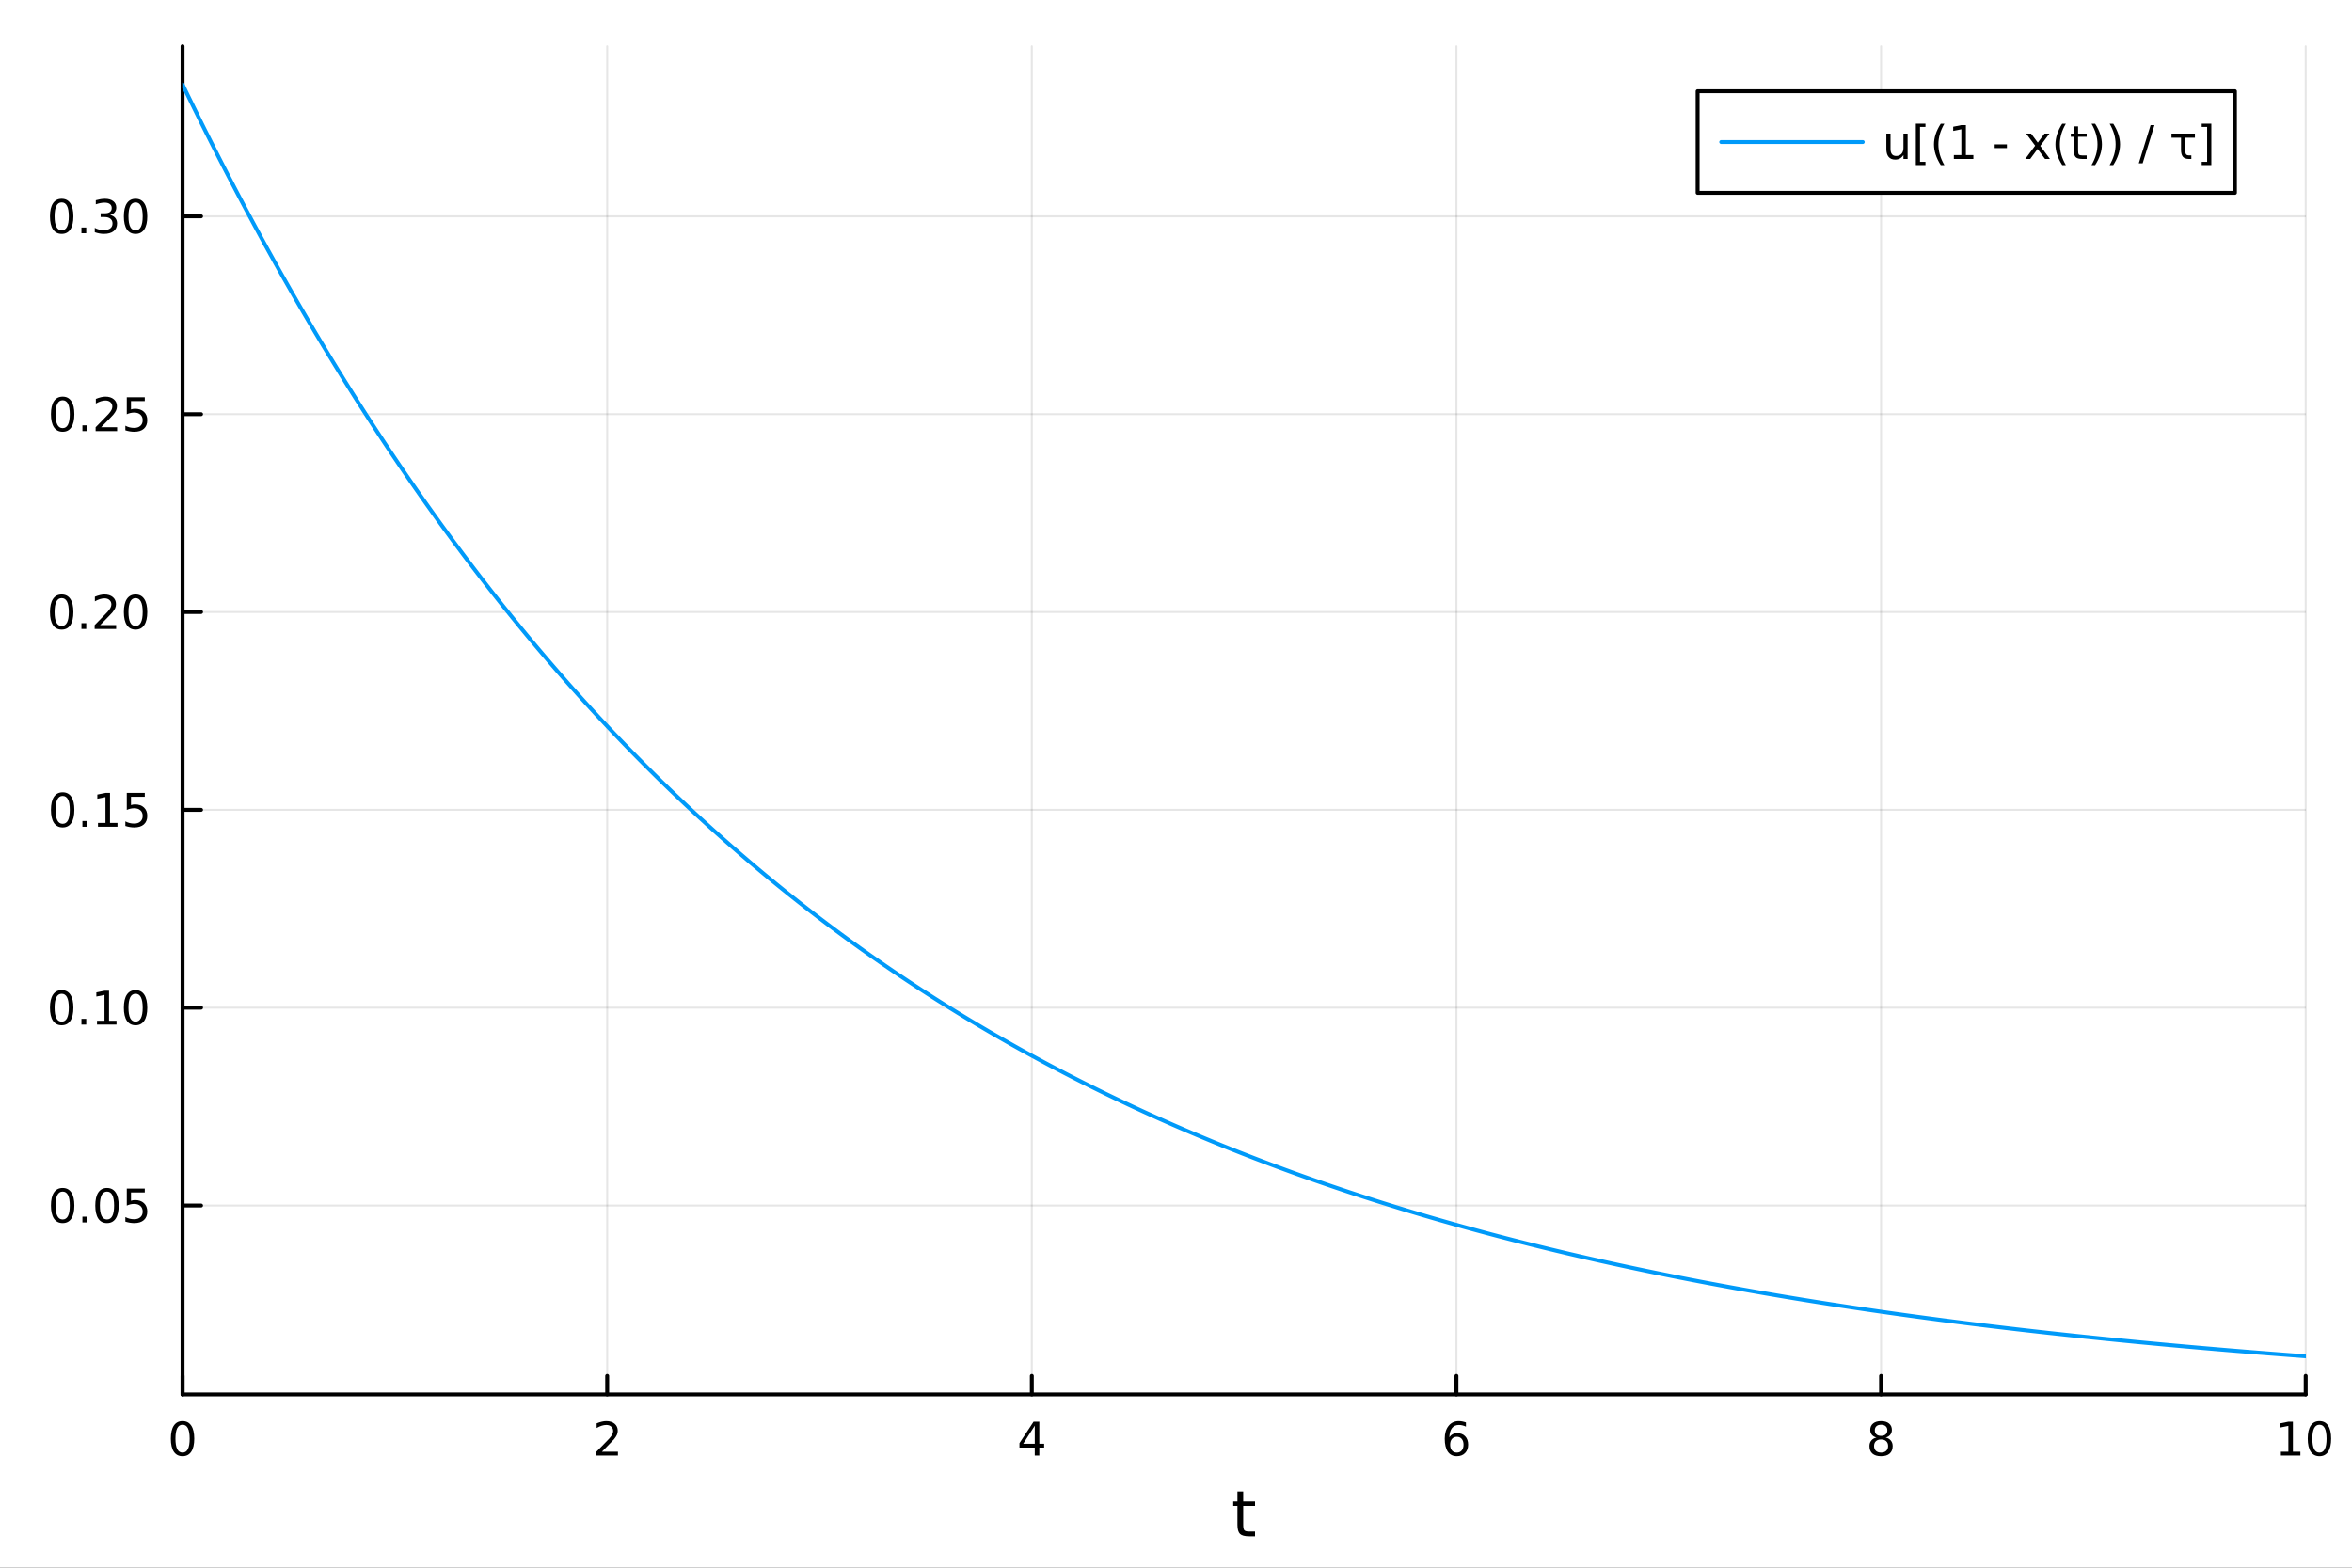 <?xml version="1.0" encoding="utf-8"?>
<svg xmlns="http://www.w3.org/2000/svg" xmlns:xlink="http://www.w3.org/1999/xlink" width="600" height="400" viewBox="0 0 2400 1600">
<rect x="0" y="0" width="2400" height="1600" fill="#333333" stroke="none"/>
<defs>
  <clipPath id="clip850">
    <rect x="0" y="0" width="2400" height="1600"/>
  </clipPath>
</defs>
<path clip-path="url(#clip850)" d="M0 1600 L2400 1600 L2400 0 L0 0  Z" fill="#ffffff" fill-rule="evenodd" fill-opacity="1"/>
<defs>
  <clipPath id="clip851">
    <rect x="480" y="0" width="1681" height="1600"/>
  </clipPath>
</defs>
<path clip-path="url(#clip850)" d="M186.274 1423.18 L2352.76 1423.18 L2352.76 47.244 L186.274 47.244  Z" fill="#ffffff" fill-rule="evenodd" fill-opacity="1"/>
<defs>
  <clipPath id="clip852">
    <rect x="186" y="47" width="2167" height="1377"/>
  </clipPath>
</defs>
<polyline clip-path="url(#clip852)" style="stroke:#000000; stroke-linecap:round; stroke-linejoin:round; stroke-width:2; stroke-opacity:0.1; fill:none" points="186.274,1423.18 186.274,47.244 "/>
<polyline clip-path="url(#clip852)" style="stroke:#000000; stroke-linecap:round; stroke-linejoin:round; stroke-width:2; stroke-opacity:0.1; fill:none" points="619.57,1423.18 619.57,47.244 "/>
<polyline clip-path="url(#clip852)" style="stroke:#000000; stroke-linecap:round; stroke-linejoin:round; stroke-width:2; stroke-opacity:0.1; fill:none" points="1052.87,1423.18 1052.87,47.244 "/>
<polyline clip-path="url(#clip852)" style="stroke:#000000; stroke-linecap:round; stroke-linejoin:round; stroke-width:2; stroke-opacity:0.1; fill:none" points="1486.16,1423.18 1486.16,47.244 "/>
<polyline clip-path="url(#clip852)" style="stroke:#000000; stroke-linecap:round; stroke-linejoin:round; stroke-width:2; stroke-opacity:0.1; fill:none" points="1919.46,1423.18 1919.46,47.244 "/>
<polyline clip-path="url(#clip852)" style="stroke:#000000; stroke-linecap:round; stroke-linejoin:round; stroke-width:2; stroke-opacity:0.1; fill:none" points="2352.76,1423.18 2352.76,47.244 "/>
<polyline clip-path="url(#clip852)" style="stroke:#000000; stroke-linecap:round; stroke-linejoin:round; stroke-width:2; stroke-opacity:0.1; fill:none" points="186.274,1230.35 2352.76,1230.35 "/>
<polyline clip-path="url(#clip852)" style="stroke:#000000; stroke-linecap:round; stroke-linejoin:round; stroke-width:2; stroke-opacity:0.1; fill:none" points="186.274,1028.44 2352.76,1028.44 "/>
<polyline clip-path="url(#clip852)" style="stroke:#000000; stroke-linecap:round; stroke-linejoin:round; stroke-width:2; stroke-opacity:0.1; fill:none" points="186.274,826.527 2352.76,826.527 "/>
<polyline clip-path="url(#clip852)" style="stroke:#000000; stroke-linecap:round; stroke-linejoin:round; stroke-width:2; stroke-opacity:0.1; fill:none" points="186.274,624.616 2352.76,624.616 "/>
<polyline clip-path="url(#clip852)" style="stroke:#000000; stroke-linecap:round; stroke-linejoin:round; stroke-width:2; stroke-opacity:0.1; fill:none" points="186.274,422.704 2352.76,422.704 "/>
<polyline clip-path="url(#clip852)" style="stroke:#000000; stroke-linecap:round; stroke-linejoin:round; stroke-width:2; stroke-opacity:0.1; fill:none" points="186.274,220.793 2352.76,220.793 "/>
<polyline clip-path="url(#clip850)" style="stroke:#000000; stroke-linecap:round; stroke-linejoin:round; stroke-width:4; stroke-opacity:1; fill:none" points="186.274,1423.18 2352.76,1423.18 "/>
<polyline clip-path="url(#clip850)" style="stroke:#000000; stroke-linecap:round; stroke-linejoin:round; stroke-width:4; stroke-opacity:1; fill:none" points="186.274,1423.18 186.274,1404.28 "/>
<polyline clip-path="url(#clip850)" style="stroke:#000000; stroke-linecap:round; stroke-linejoin:round; stroke-width:4; stroke-opacity:1; fill:none" points="619.57,1423.18 619.57,1404.28 "/>
<polyline clip-path="url(#clip850)" style="stroke:#000000; stroke-linecap:round; stroke-linejoin:round; stroke-width:4; stroke-opacity:1; fill:none" points="1052.87,1423.18 1052.87,1404.28 "/>
<polyline clip-path="url(#clip850)" style="stroke:#000000; stroke-linecap:round; stroke-linejoin:round; stroke-width:4; stroke-opacity:1; fill:none" points="1486.16,1423.18 1486.16,1404.28 "/>
<polyline clip-path="url(#clip850)" style="stroke:#000000; stroke-linecap:round; stroke-linejoin:round; stroke-width:4; stroke-opacity:1; fill:none" points="1919.46,1423.18 1919.46,1404.28 "/>
<polyline clip-path="url(#clip850)" style="stroke:#000000; stroke-linecap:round; stroke-linejoin:round; stroke-width:4; stroke-opacity:1; fill:none" points="2352.76,1423.18 2352.76,1404.28 "/>
<path clip-path="url(#clip850)" d="M186.274 1454.1 Q182.663 1454.1 180.834 1457.66 Q179.029 1461.2 179.029 1468.33 Q179.029 1475.44 180.834 1479.01 Q182.663 1482.55 186.274 1482.55 Q189.908 1482.55 191.714 1479.01 Q193.542 1475.44 193.542 1468.33 Q193.542 1461.2 191.714 1457.66 Q189.908 1454.1 186.274 1454.1 M186.274 1450.39 Q192.084 1450.39 195.14 1455 Q198.218 1459.58 198.218 1468.33 Q198.218 1477.06 195.14 1481.67 Q192.084 1486.25 186.274 1486.25 Q180.464 1486.25 177.385 1481.67 Q174.33 1477.06 174.33 1468.33 Q174.33 1459.58 177.385 1455 Q180.464 1450.39 186.274 1450.39 Z" fill="#000000" fill-rule="nonzero" fill-opacity="1" /><path clip-path="url(#clip850)" d="M614.223 1481.64 L630.543 1481.64 L630.543 1485.58 L608.598 1485.58 L608.598 1481.64 Q611.26 1478.89 615.844 1474.26 Q620.45 1469.61 621.631 1468.27 Q623.876 1465.74 624.756 1464.01 Q625.658 1462.25 625.658 1460.56 Q625.658 1457.8 623.714 1456.07 Q621.793 1454.33 618.691 1454.33 Q616.492 1454.33 614.038 1455.09 Q611.607 1455.86 608.83 1457.41 L608.83 1452.69 Q611.654 1451.55 614.107 1450.97 Q616.561 1450.39 618.598 1450.39 Q623.969 1450.39 627.163 1453.08 Q630.357 1455.77 630.357 1460.26 Q630.357 1462.39 629.547 1464.31 Q628.76 1466.2 626.654 1468.8 Q626.075 1469.47 622.973 1472.69 Q619.871 1475.88 614.223 1481.64 Z" fill="#000000" fill-rule="nonzero" fill-opacity="1" /><path clip-path="url(#clip850)" d="M1055.88 1455.09 L1044.07 1473.54 L1055.88 1473.54 L1055.88 1455.09 M1054.65 1451.02 L1060.53 1451.02 L1060.53 1473.54 L1065.46 1473.54 L1065.46 1477.43 L1060.53 1477.43 L1060.53 1485.58 L1055.88 1485.58 L1055.88 1477.43 L1040.27 1477.43 L1040.27 1472.92 L1054.65 1451.02 Z" fill="#000000" fill-rule="nonzero" fill-opacity="1" /><path clip-path="url(#clip850)" d="M1486.57 1466.44 Q1483.42 1466.44 1481.57 1468.59 Q1479.74 1470.74 1479.74 1474.49 Q1479.74 1478.22 1481.57 1480.39 Q1483.42 1482.55 1486.57 1482.55 Q1489.72 1482.55 1491.55 1480.39 Q1493.4 1478.22 1493.4 1474.49 Q1493.4 1470.74 1491.55 1468.59 Q1489.72 1466.44 1486.57 1466.44 M1495.85 1451.78 L1495.85 1456.04 Q1494.09 1455.21 1492.29 1454.77 Q1490.5 1454.33 1488.74 1454.33 Q1484.11 1454.33 1481.66 1457.45 Q1479.23 1460.58 1478.88 1466.9 Q1480.25 1464.89 1482.31 1463.82 Q1484.37 1462.73 1486.85 1462.73 Q1492.05 1462.73 1495.06 1465.9 Q1498.1 1469.05 1498.1 1474.49 Q1498.1 1479.82 1494.95 1483.03 Q1491.8 1486.25 1486.57 1486.25 Q1480.57 1486.25 1477.4 1481.67 Q1474.23 1477.06 1474.23 1468.33 Q1474.23 1460.14 1478.12 1455.28 Q1482.01 1450.39 1488.56 1450.39 Q1490.32 1450.39 1492.1 1450.74 Q1493.91 1451.09 1495.85 1451.78 Z" fill="#000000" fill-rule="nonzero" fill-opacity="1" /><path clip-path="url(#clip850)" d="M1919.46 1469.17 Q1916.13 1469.17 1914.2 1470.95 Q1912.31 1472.73 1912.31 1475.86 Q1912.31 1478.98 1914.2 1480.77 Q1916.13 1482.55 1919.46 1482.55 Q1922.79 1482.55 1924.71 1480.77 Q1926.64 1478.96 1926.64 1475.86 Q1926.64 1472.73 1924.71 1470.95 Q1922.82 1469.17 1919.46 1469.17 M1914.78 1467.18 Q1911.77 1466.44 1910.08 1464.38 Q1908.42 1462.32 1908.42 1459.35 Q1908.42 1455.21 1911.36 1452.8 Q1914.32 1450.39 1919.46 1450.39 Q1924.62 1450.39 1927.56 1452.8 Q1930.5 1455.21 1930.5 1459.35 Q1930.5 1462.32 1928.81 1464.38 Q1927.14 1466.44 1924.16 1467.18 Q1927.54 1467.96 1929.41 1470.26 Q1931.31 1472.55 1931.31 1475.86 Q1931.31 1480.88 1928.23 1483.57 Q1925.18 1486.25 1919.46 1486.25 Q1913.74 1486.25 1910.66 1483.57 Q1907.61 1480.88 1907.61 1475.86 Q1907.61 1472.55 1909.51 1470.26 Q1911.4 1467.96 1914.78 1467.18 M1913.07 1459.79 Q1913.07 1462.48 1914.74 1463.98 Q1916.43 1465.49 1919.46 1465.49 Q1922.47 1465.49 1924.16 1463.98 Q1925.87 1462.48 1925.87 1459.79 Q1925.87 1457.11 1924.16 1455.6 Q1922.47 1454.1 1919.46 1454.1 Q1916.43 1454.1 1914.74 1455.6 Q1913.07 1457.11 1913.07 1459.79 Z" fill="#000000" fill-rule="nonzero" fill-opacity="1" /><path clip-path="url(#clip850)" d="M2327.44 1481.64 L2335.08 1481.64 L2335.08 1455.28 L2326.77 1456.95 L2326.77 1452.69 L2335.04 1451.02 L2339.71 1451.02 L2339.71 1481.64 L2347.35 1481.64 L2347.35 1485.58 L2327.44 1485.58 L2327.44 1481.64 Z" fill="#000000" fill-rule="nonzero" fill-opacity="1" /><path clip-path="url(#clip850)" d="M2366.8 1454.1 Q2363.18 1454.1 2361.36 1457.66 Q2359.55 1461.2 2359.55 1468.33 Q2359.55 1475.44 2361.36 1479.01 Q2363.18 1482.55 2366.8 1482.55 Q2370.43 1482.55 2372.23 1479.01 Q2374.06 1475.44 2374.06 1468.33 Q2374.06 1461.2 2372.23 1457.66 Q2370.43 1454.1 2366.8 1454.1 M2366.8 1450.39 Q2372.61 1450.39 2375.66 1455 Q2378.74 1459.58 2378.74 1468.33 Q2378.74 1477.06 2375.66 1481.67 Q2372.61 1486.25 2366.8 1486.25 Q2360.99 1486.25 2357.91 1481.67 Q2354.85 1477.06 2354.85 1468.33 Q2354.85 1459.58 2357.91 1455 Q2360.99 1450.39 2366.8 1450.39 Z" fill="#000000" fill-rule="nonzero" fill-opacity="1" /><path clip-path="url(#clip850)" d="M1268.58 1522.27 L1268.58 1532.4 L1280.64 1532.4 L1280.64 1536.95 L1268.58 1536.95 L1268.58 1556.3 Q1268.58 1560.66 1269.75 1561.9 Q1270.96 1563.14 1274.62 1563.14 L1280.64 1563.14 L1280.64 1568.04 L1274.62 1568.04 Q1267.84 1568.04 1265.27 1565.53 Q1262.69 1562.98 1262.69 1556.3 L1262.69 1536.95 L1258.39 1536.95 L1258.39 1532.4 L1262.69 1532.4 L1262.69 1522.27 L1268.58 1522.27 Z" fill="#000000" fill-rule="nonzero" fill-opacity="1" /><polyline clip-path="url(#clip850)" style="stroke:#000000; stroke-linecap:round; stroke-linejoin:round; stroke-width:4; stroke-opacity:1; fill:none" points="186.274,1423.18 186.274,47.244 "/>
<polyline clip-path="url(#clip850)" style="stroke:#000000; stroke-linecap:round; stroke-linejoin:round; stroke-width:4; stroke-opacity:1; fill:none" points="186.274,1230.35 205.172,1230.35 "/>
<polyline clip-path="url(#clip850)" style="stroke:#000000; stroke-linecap:round; stroke-linejoin:round; stroke-width:4; stroke-opacity:1; fill:none" points="186.274,1028.44 205.172,1028.44 "/>
<polyline clip-path="url(#clip850)" style="stroke:#000000; stroke-linecap:round; stroke-linejoin:round; stroke-width:4; stroke-opacity:1; fill:none" points="186.274,826.527 205.172,826.527 "/>
<polyline clip-path="url(#clip850)" style="stroke:#000000; stroke-linecap:round; stroke-linejoin:round; stroke-width:4; stroke-opacity:1; fill:none" points="186.274,624.616 205.172,624.616 "/>
<polyline clip-path="url(#clip850)" style="stroke:#000000; stroke-linecap:round; stroke-linejoin:round; stroke-width:4; stroke-opacity:1; fill:none" points="186.274,422.704 205.172,422.704 "/>
<polyline clip-path="url(#clip850)" style="stroke:#000000; stroke-linecap:round; stroke-linejoin:round; stroke-width:4; stroke-opacity:1; fill:none" points="186.274,220.793 205.172,220.793 "/>
<path clip-path="url(#clip850)" d="M63.932 1216.15 Q60.321 1216.15 58.492 1219.71 Q56.687 1223.25 56.687 1230.38 Q56.687 1237.49 58.492 1241.06 Q60.321 1244.6 63.932 1244.6 Q67.566 1244.6 69.372 1241.06 Q71.2 1237.49 71.2 1230.38 Q71.2 1223.25 69.372 1219.71 Q67.566 1216.15 63.932 1216.15 M63.932 1212.44 Q69.742 1212.44 72.798 1217.05 Q75.876 1221.63 75.876 1230.38 Q75.876 1239.11 72.798 1243.72 Q69.742 1248.3 63.932 1248.3 Q58.122 1248.3 55.043 1243.72 Q51.987 1239.11 51.987 1230.38 Q51.987 1221.63 55.043 1217.05 Q58.122 1212.44 63.932 1212.44 Z" fill="#000000" fill-rule="nonzero" fill-opacity="1" /><path clip-path="url(#clip850)" d="M84.094 1241.75 L88.978 1241.75 L88.978 1247.63 L84.094 1247.63 L84.094 1241.75 Z" fill="#000000" fill-rule="nonzero" fill-opacity="1" /><path clip-path="url(#clip850)" d="M109.163 1216.15 Q105.552 1216.15 103.723 1219.71 Q101.918 1223.25 101.918 1230.38 Q101.918 1237.49 103.723 1241.06 Q105.552 1244.6 109.163 1244.6 Q112.797 1244.6 114.603 1241.06 Q116.432 1237.49 116.432 1230.38 Q116.432 1223.25 114.603 1219.71 Q112.797 1216.15 109.163 1216.15 M109.163 1212.44 Q114.973 1212.44 118.029 1217.05 Q121.107 1221.63 121.107 1230.38 Q121.107 1239.11 118.029 1243.72 Q114.973 1248.3 109.163 1248.3 Q103.353 1248.3 100.274 1243.72 Q97.219 1239.11 97.219 1230.38 Q97.219 1221.63 100.274 1217.05 Q103.353 1212.44 109.163 1212.44 Z" fill="#000000" fill-rule="nonzero" fill-opacity="1" /><path clip-path="url(#clip850)" d="M129.371 1213.07 L147.728 1213.07 L147.728 1217 L133.654 1217 L133.654 1225.48 Q134.672 1225.13 135.691 1224.97 Q136.709 1224.78 137.728 1224.78 Q143.515 1224.78 146.894 1227.95 Q150.274 1231.12 150.274 1236.54 Q150.274 1242.12 146.802 1245.22 Q143.33 1248.3 137.01 1248.3 Q134.834 1248.3 132.566 1247.93 Q130.32 1247.56 127.913 1246.82 L127.913 1242.12 Q129.996 1243.25 132.219 1243.81 Q134.441 1244.37 136.918 1244.37 Q140.922 1244.37 143.26 1242.26 Q145.598 1240.15 145.598 1236.54 Q145.598 1232.93 143.26 1230.82 Q140.922 1228.72 136.918 1228.72 Q135.043 1228.72 133.168 1229.13 Q131.316 1229.55 129.371 1230.43 L129.371 1213.07 Z" fill="#000000" fill-rule="nonzero" fill-opacity="1" /><path clip-path="url(#clip850)" d="M62.937 1014.24 Q59.325 1014.24 57.497 1017.8 Q55.691 1021.34 55.691 1028.47 Q55.691 1035.58 57.497 1039.14 Q59.325 1042.69 62.937 1042.69 Q66.571 1042.69 68.376 1039.14 Q70.205 1035.58 70.205 1028.47 Q70.205 1021.34 68.376 1017.8 Q66.571 1014.24 62.937 1014.24 M62.937 1010.53 Q68.747 1010.53 71.802 1015.14 Q74.881 1019.72 74.881 1028.47 Q74.881 1037.2 71.802 1041.81 Q68.747 1046.39 62.937 1046.39 Q57.126 1046.39 54.048 1041.81 Q50.992 1037.2 50.992 1028.47 Q50.992 1019.72 54.048 1015.14 Q57.126 1010.53 62.937 1010.53 Z" fill="#000000" fill-rule="nonzero" fill-opacity="1" /><path clip-path="url(#clip850)" d="M83.098 1039.84 L87.983 1039.84 L87.983 1045.72 L83.098 1045.72 L83.098 1039.84 Z" fill="#000000" fill-rule="nonzero" fill-opacity="1" /><path clip-path="url(#clip850)" d="M98.978 1041.78 L106.617 1041.78 L106.617 1015.42 L98.307 1017.08 L98.307 1012.82 L106.571 1011.16 L111.246 1011.16 L111.246 1041.78 L118.885 1041.78 L118.885 1045.72 L98.978 1045.72 L98.978 1041.78 Z" fill="#000000" fill-rule="nonzero" fill-opacity="1" /><path clip-path="url(#clip850)" d="M138.33 1014.24 Q134.719 1014.24 132.89 1017.8 Q131.084 1021.34 131.084 1028.47 Q131.084 1035.58 132.89 1039.14 Q134.719 1042.69 138.33 1042.69 Q141.964 1042.69 143.769 1039.14 Q145.598 1035.58 145.598 1028.47 Q145.598 1021.34 143.769 1017.8 Q141.964 1014.24 138.33 1014.24 M138.33 1010.53 Q144.14 1010.53 147.195 1015.14 Q150.274 1019.72 150.274 1028.47 Q150.274 1037.2 147.195 1041.81 Q144.14 1046.39 138.33 1046.39 Q132.519 1046.39 129.441 1041.81 Q126.385 1037.2 126.385 1028.47 Q126.385 1019.72 129.441 1015.14 Q132.519 1010.53 138.33 1010.53 Z" fill="#000000" fill-rule="nonzero" fill-opacity="1" /><path clip-path="url(#clip850)" d="M63.932 812.326 Q60.321 812.326 58.492 815.89 Q56.687 819.432 56.687 826.562 Q56.687 833.668 58.492 837.233 Q60.321 840.775 63.932 840.775 Q67.566 840.775 69.372 837.233 Q71.2 833.668 71.2 826.562 Q71.2 819.432 69.372 815.89 Q67.566 812.326 63.932 812.326 M63.932 808.622 Q69.742 808.622 72.798 813.228 Q75.876 817.812 75.876 826.562 Q75.876 835.289 72.798 839.895 Q69.742 844.478 63.932 844.478 Q58.122 844.478 55.043 839.895 Q51.987 835.289 51.987 826.562 Q51.987 817.812 55.043 813.228 Q58.122 808.622 63.932 808.622 Z" fill="#000000" fill-rule="nonzero" fill-opacity="1" /><path clip-path="url(#clip850)" d="M84.094 837.927 L88.978 837.927 L88.978 843.807 L84.094 843.807 L84.094 837.927 Z" fill="#000000" fill-rule="nonzero" fill-opacity="1" /><path clip-path="url(#clip850)" d="M99.973 839.872 L107.612 839.872 L107.612 813.506 L99.302 815.173 L99.302 810.914 L107.566 809.247 L112.242 809.247 L112.242 839.872 L119.881 839.872 L119.881 843.807 L99.973 843.807 L99.973 839.872 Z" fill="#000000" fill-rule="nonzero" fill-opacity="1" /><path clip-path="url(#clip850)" d="M129.371 809.247 L147.728 809.247 L147.728 813.182 L133.654 813.182 L133.654 821.654 Q134.672 821.307 135.691 821.145 Q136.709 820.96 137.728 820.96 Q143.515 820.96 146.894 824.131 Q150.274 827.302 150.274 832.719 Q150.274 838.298 146.802 841.4 Q143.33 844.478 137.01 844.478 Q134.834 844.478 132.566 844.108 Q130.32 843.738 127.913 842.997 L127.913 838.298 Q129.996 839.432 132.219 839.988 Q134.441 840.543 136.918 840.543 Q140.922 840.543 143.26 838.437 Q145.598 836.33 145.598 832.719 Q145.598 829.108 143.26 827.002 Q140.922 824.895 136.918 824.895 Q135.043 824.895 133.168 825.312 Q131.316 825.728 129.371 826.608 L129.371 809.247 Z" fill="#000000" fill-rule="nonzero" fill-opacity="1" /><path clip-path="url(#clip850)" d="M62.937 610.414 Q59.325 610.414 57.497 613.979 Q55.691 617.521 55.691 624.65 Q55.691 631.757 57.497 635.322 Q59.325 638.863 62.937 638.863 Q66.571 638.863 68.376 635.322 Q70.205 631.757 70.205 624.65 Q70.205 617.521 68.376 613.979 Q66.571 610.414 62.937 610.414 M62.937 606.711 Q68.747 606.711 71.802 611.317 Q74.881 615.9 74.881 624.65 Q74.881 633.377 71.802 637.984 Q68.747 642.567 62.937 642.567 Q57.126 642.567 54.048 637.984 Q50.992 633.377 50.992 624.65 Q50.992 615.9 54.048 611.317 Q57.126 606.711 62.937 606.711 Z" fill="#000000" fill-rule="nonzero" fill-opacity="1" /><path clip-path="url(#clip850)" d="M83.098 636.016 L87.983 636.016 L87.983 641.896 L83.098 641.896 L83.098 636.016 Z" fill="#000000" fill-rule="nonzero" fill-opacity="1" /><path clip-path="url(#clip850)" d="M102.196 637.961 L118.515 637.961 L118.515 641.896 L96.571 641.896 L96.571 637.961 Q99.233 635.206 103.816 630.576 Q108.422 625.924 109.603 624.581 Q111.848 622.058 112.728 620.322 Q113.631 618.563 113.631 616.873 Q113.631 614.118 111.686 612.382 Q109.765 610.646 106.663 610.646 Q104.464 610.646 102.01 611.41 Q99.58 612.174 96.802 613.725 L96.802 609.002 Q99.626 607.868 102.08 607.289 Q104.534 606.711 106.571 606.711 Q111.941 606.711 115.135 609.396 Q118.33 612.081 118.33 616.572 Q118.33 618.701 117.52 620.623 Q116.733 622.521 114.626 625.113 Q114.047 625.785 110.946 629.002 Q107.844 632.197 102.196 637.961 Z" fill="#000000" fill-rule="nonzero" fill-opacity="1" /><path clip-path="url(#clip850)" d="M138.33 610.414 Q134.719 610.414 132.89 613.979 Q131.084 617.521 131.084 624.65 Q131.084 631.757 132.89 635.322 Q134.719 638.863 138.33 638.863 Q141.964 638.863 143.769 635.322 Q145.598 631.757 145.598 624.65 Q145.598 617.521 143.769 613.979 Q141.964 610.414 138.33 610.414 M138.33 606.711 Q144.14 606.711 147.195 611.317 Q150.274 615.9 150.274 624.65 Q150.274 633.377 147.195 637.984 Q144.14 642.567 138.33 642.567 Q132.519 642.567 129.441 637.984 Q126.385 633.377 126.385 624.65 Q126.385 615.9 129.441 611.317 Q132.519 606.711 138.33 606.711 Z" fill="#000000" fill-rule="nonzero" fill-opacity="1" /><path clip-path="url(#clip850)" d="M63.932 408.503 Q60.321 408.503 58.492 412.068 Q56.687 415.61 56.687 422.739 Q56.687 429.846 58.492 433.41 Q60.321 436.952 63.932 436.952 Q67.566 436.952 69.372 433.41 Q71.2 429.846 71.2 422.739 Q71.2 415.61 69.372 412.068 Q67.566 408.503 63.932 408.503 M63.932 404.799 Q69.742 404.799 72.798 409.406 Q75.876 413.989 75.876 422.739 Q75.876 431.466 72.798 436.072 Q69.742 440.656 63.932 440.656 Q58.122 440.656 55.043 436.072 Q51.987 431.466 51.987 422.739 Q51.987 413.989 55.043 409.406 Q58.122 404.799 63.932 404.799 Z" fill="#000000" fill-rule="nonzero" fill-opacity="1" /><path clip-path="url(#clip850)" d="M84.094 434.105 L88.978 434.105 L88.978 439.984 L84.094 439.984 L84.094 434.105 Z" fill="#000000" fill-rule="nonzero" fill-opacity="1" /><path clip-path="url(#clip850)" d="M103.191 436.049 L119.51 436.049 L119.51 439.984 L97.566 439.984 L97.566 436.049 Q100.228 433.295 104.811 428.665 Q109.418 424.012 110.598 422.67 Q112.844 420.147 113.723 418.41 Q114.626 416.651 114.626 414.961 Q114.626 412.207 112.682 410.471 Q110.76 408.735 107.658 408.735 Q105.459 408.735 103.006 409.498 Q100.575 410.262 97.797 411.813 L97.797 407.091 Q100.621 405.957 103.075 405.378 Q105.529 404.799 107.566 404.799 Q112.936 404.799 116.131 407.485 Q119.325 410.17 119.325 414.661 Q119.325 416.79 118.515 418.711 Q117.728 420.61 115.621 423.202 Q115.043 423.873 111.941 427.091 Q108.839 430.285 103.191 436.049 Z" fill="#000000" fill-rule="nonzero" fill-opacity="1" /><path clip-path="url(#clip850)" d="M129.371 405.424 L147.728 405.424 L147.728 409.36 L133.654 409.36 L133.654 417.832 Q134.672 417.485 135.691 417.323 Q136.709 417.137 137.728 417.137 Q143.515 417.137 146.894 420.309 Q150.274 423.48 150.274 428.897 Q150.274 434.475 146.802 437.577 Q143.33 440.656 137.01 440.656 Q134.834 440.656 132.566 440.285 Q130.32 439.915 127.913 439.174 L127.913 434.475 Q129.996 435.609 132.219 436.165 Q134.441 436.721 136.918 436.721 Q140.922 436.721 143.26 434.614 Q145.598 432.508 145.598 428.897 Q145.598 425.285 143.26 423.179 Q140.922 421.073 136.918 421.073 Q135.043 421.073 133.168 421.489 Q131.316 421.906 129.371 422.785 L129.371 405.424 Z" fill="#000000" fill-rule="nonzero" fill-opacity="1" /><path clip-path="url(#clip850)" d="M62.937 206.592 Q59.325 206.592 57.497 210.157 Q55.691 213.698 55.691 220.828 Q55.691 227.934 57.497 231.499 Q59.325 235.041 62.937 235.041 Q66.571 235.041 68.376 231.499 Q70.205 227.934 70.205 220.828 Q70.205 213.698 68.376 210.157 Q66.571 206.592 62.937 206.592 M62.937 202.888 Q68.747 202.888 71.802 207.495 Q74.881 212.078 74.881 220.828 Q74.881 229.555 71.802 234.161 Q68.747 238.744 62.937 238.744 Q57.126 238.744 54.048 234.161 Q50.992 229.555 50.992 220.828 Q50.992 212.078 54.048 207.495 Q57.126 202.888 62.937 202.888 Z" fill="#000000" fill-rule="nonzero" fill-opacity="1" /><path clip-path="url(#clip850)" d="M83.098 232.194 L87.983 232.194 L87.983 238.073 L83.098 238.073 L83.098 232.194 Z" fill="#000000" fill-rule="nonzero" fill-opacity="1" /><path clip-path="url(#clip850)" d="M112.334 219.439 Q115.691 220.157 117.566 222.425 Q119.464 224.694 119.464 228.027 Q119.464 233.143 115.945 235.944 Q112.427 238.744 105.946 238.744 Q103.77 238.744 101.455 238.305 Q99.163 237.888 96.71 237.032 L96.71 232.518 Q98.654 233.652 100.969 234.231 Q103.284 234.809 105.807 234.809 Q110.205 234.809 112.496 233.073 Q114.811 231.337 114.811 228.027 Q114.811 224.971 112.658 223.258 Q110.529 221.522 106.709 221.522 L102.682 221.522 L102.682 217.68 L106.895 217.68 Q110.344 217.68 112.172 216.314 Q114.001 214.925 114.001 212.333 Q114.001 209.671 112.103 208.259 Q110.228 206.823 106.709 206.823 Q104.788 206.823 102.589 207.24 Q100.39 207.657 97.751 208.536 L97.751 204.37 Q100.413 203.629 102.728 203.259 Q105.066 202.888 107.126 202.888 Q112.45 202.888 115.552 205.319 Q118.654 207.726 118.654 211.846 Q118.654 214.717 117.01 216.708 Q115.367 218.675 112.334 219.439 Z" fill="#000000" fill-rule="nonzero" fill-opacity="1" /><path clip-path="url(#clip850)" d="M138.33 206.592 Q134.719 206.592 132.89 210.157 Q131.084 213.698 131.084 220.828 Q131.084 227.934 132.89 231.499 Q134.719 235.041 138.33 235.041 Q141.964 235.041 143.769 231.499 Q145.598 227.934 145.598 220.828 Q145.598 213.698 143.769 210.157 Q141.964 206.592 138.33 206.592 M138.33 202.888 Q144.14 202.888 147.195 207.495 Q150.274 212.078 150.274 220.828 Q150.274 229.555 147.195 234.161 Q144.14 238.744 138.33 238.744 Q132.519 238.744 129.441 234.161 Q126.385 229.555 126.385 220.828 Q126.385 212.078 129.441 207.495 Q132.519 202.888 138.33 202.888 Z" fill="#000000" fill-rule="nonzero" fill-opacity="1" /><polyline clip-path="url(#clip852)" style="stroke:#009af9; stroke-linecap:round; stroke-linejoin:round; stroke-width:4; stroke-opacity:1; fill:none" points="186.274,86.186 188.443,90.67 190.611,95.139 192.78,99.593 194.949,104.032 197.117,108.456 199.286,112.866 201.455,117.261 203.623,121.642 205.792,126.007 207.961,130.359 210.129,134.695 212.298,139.018 214.466,143.326 216.635,147.619 218.804,151.899 220.972,156.164 223.141,160.414 225.31,164.651 227.478,168.874 229.647,173.082 231.816,177.277 233.984,181.457 236.153,185.624 238.322,189.776 240.49,193.915 242.659,198.04 244.828,202.152 246.996,206.249 249.165,210.333 251.334,214.404 253.502,218.46 255.671,222.504 257.839,226.534 260.008,230.55 262.177,234.553 264.345,238.543 266.514,242.519 268.683,246.482 270.851,250.432 273.02,254.369 275.189,258.293 277.357,262.203 279.526,266.101 281.695,269.985 283.863,273.857 286.032,277.716 288.201,281.562 290.369,285.395 292.538,289.215 294.707,293.023 296.875,296.818 299.044,300.6 301.212,304.37 303.381,308.127 305.55,311.872 307.718,315.604 309.887,319.323 312.056,323.031 314.224,326.726 316.393,330.408 318.562,334.079 320.73,337.737 322.899,341.383 325.068,345.017 327.236,348.638 329.405,352.248 331.574,355.846 333.742,359.431 335.911,363.005 338.08,366.567 340.248,370.117 342.417,373.655 344.585,377.181 346.754,380.696 348.923,384.199 351.091,387.69 353.26,391.17 355.429,394.638 357.597,398.094 359.766,401.539 361.935,404.972 364.103,408.394 366.272,411.805 368.441,415.204 370.609,418.592 372.778,421.969 374.947,425.334 377.115,428.688 379.284,432.031 381.453,435.363 383.621,438.684 385.79,441.994 387.959,445.292 390.127,448.58 392.296,451.857 394.464,455.123 396.633,458.378 398.802,461.622 400.97,464.855 403.139,468.078 405.308,471.289 407.476,474.49 409.645,477.681 411.814,480.861 413.982,484.03 416.151,487.189 418.32,490.337 420.488,493.474 422.657,496.602 424.826,499.718 426.994,502.825 429.163,505.921 431.332,509.007 433.5,512.082 435.669,515.147 437.837,518.202 440.006,521.247 442.175,524.282 444.343,527.307 446.512,530.321 448.681,533.325 450.849,536.32 453.018,539.304 455.187,542.279 457.355,545.244 459.524,548.198 461.693,551.143 463.861,554.078 466.03,557.004 468.199,559.919 470.367,562.825 472.536,565.721 474.705,568.608 476.873,571.485 479.042,574.352 481.21,577.21 483.379,580.058 485.548,582.897 487.716,585.726 489.885,588.546 492.054,591.357 494.222,594.158 496.391,596.95 498.56,599.732 500.728,602.505 502.897,605.269 505.066,608.024 507.234,610.77 509.403,613.506 511.572,616.234 513.74,618.952 515.909,621.661 518.078,624.361 520.246,627.052 522.415,629.735 524.583,632.408 526.752,635.072 528.921,637.728 531.089,640.375 533.258,643.012 535.427,645.641 537.595,648.262 539.764,650.873 541.933,653.476 544.101,656.07 546.27,658.656 548.439,661.233 550.607,663.801 552.776,666.361 554.945,668.912 557.113,671.455 559.282,673.99 561.451,676.515 563.619,679.033 565.788,681.542 567.956,684.043 570.125,686.535 572.294,689.019 574.462,691.495 576.631,693.963 578.8,696.422 580.968,698.873 583.137,701.316 585.306,703.751 587.474,706.178 589.643,708.597 591.812,711.007 593.98,713.41 596.149,715.804 598.318,718.191 600.486,720.57 602.655,722.94 604.824,725.303 606.992,727.658 609.161,730.005 611.33,732.345 613.498,734.676 615.667,737 617.835,739.316 620.004,741.624 622.173,743.925 624.341,746.218 626.51,748.503 628.679,750.781 630.847,753.051 633.016,755.313 635.185,757.568 637.353,759.816 639.522,762.056 641.691,764.288 643.859,766.514 646.028,768.731 648.197,770.942 650.365,773.145 652.534,775.34 654.703,777.528 656.871,779.709 659.04,781.883 661.208,784.05 663.377,786.209 665.546,788.361 667.714,790.506 669.883,792.644 672.052,794.774 674.22,796.898 676.389,799.014 678.558,801.124 680.726,803.226 682.895,805.321 685.064,807.41 687.232,809.491 689.401,811.566 691.57,813.633 693.738,815.694 695.907,817.748 698.076,819.795 700.244,821.835 702.413,823.868 704.581,825.895 706.75,827.915 708.919,829.928 711.087,831.934 713.256,833.934 715.425,835.927 717.593,837.913 719.762,839.893 721.931,841.866 724.099,843.833 726.268,845.793 728.437,847.747 730.605,849.694 732.774,851.634 734.943,853.569 737.111,855.496 739.28,857.417 741.449,859.332 743.617,861.241 745.786,863.143 747.954,865.039 750.123,866.928 752.292,868.811 754.46,870.688 756.629,872.559 758.798,874.423 760.966,876.282 763.135,878.134 765.304,879.979 767.472,881.819 769.641,883.653 771.81,885.48 773.978,887.302 776.147,889.117 778.316,890.926 780.484,892.729 782.653,894.527 784.822,896.318 786.99,898.103 789.159,899.883 791.328,901.656 793.496,903.424 795.665,905.185 797.833,906.941 800.002,908.691 802.171,910.435 804.339,912.173 806.508,913.906 808.677,915.633 810.845,917.354 813.014,919.069 815.183,920.778 817.351,922.482 819.52,924.18 821.689,925.873 823.857,927.56 826.026,929.241 828.195,930.917 830.363,932.587 832.532,934.251 834.701,935.91 836.869,937.564 839.038,939.212 841.206,940.854 843.375,942.491 845.544,944.123 847.712,945.749 849.881,947.369 852.05,948.985 854.218,950.595 856.387,952.199 858.556,953.798 860.724,955.392 862.893,956.981 865.062,958.564 867.23,960.142 869.399,961.715 871.568,963.282 873.736,964.844 875.905,966.401 878.074,967.953 880.242,969.5 882.411,971.041 884.579,972.578 886.748,974.109 888.917,975.635 891.085,977.156 893.254,978.672 895.423,980.183 897.591,981.689 899.76,983.19 901.929,984.686 904.097,986.177 906.266,987.663 908.435,989.144 910.603,990.62 912.772,992.091 914.941,993.557 917.109,995.018 919.278,996.475 921.447,997.927 923.615,999.373 925.784,1000.82 927.952,1002.25 930.121,1003.68 932.29,1005.11 934.458,1006.54 936.627,1007.95 938.796,1009.37 940.964,1010.78 943.133,1012.18 945.302,1013.58 947.47,1014.97 949.639,1016.36 951.808,1017.75 953.976,1019.13 956.145,1020.51 958.314,1021.88 960.482,1023.24 962.651,1024.61 964.82,1025.96 966.988,1027.32 969.157,1028.67 971.326,1030.01 973.494,1031.35 975.663,1032.69 977.831,1034.02 980,1035.34 982.169,1036.67 984.337,1037.98 986.506,1039.3 988.675,1040.61 990.843,1041.91 993.012,1043.21 995.181,1044.51 997.349,1045.8 999.518,1047.09 1001.69,1048.37 1003.86,1049.65 1006.02,1050.92 1008.19,1052.19 1010.36,1053.46 1012.53,1054.72 1014.7,1055.98 1016.87,1057.23 1019.04,1058.48 1021.2,1059.73 1023.37,1060.97 1025.54,1062.2 1027.71,1063.44 1029.88,1064.66 1032.05,1065.89 1034.22,1067.11 1036.39,1068.33 1038.55,1069.54 1040.72,1070.75 1042.89,1071.95 1045.06,1073.15 1047.23,1074.35 1049.4,1075.54 1051.57,1076.73 1053.73,1077.91 1055.9,1079.09 1058.07,1080.27 1060.24,1081.44 1062.41,1082.61 1064.58,1083.78 1066.75,1084.94 1068.91,1086.09 1071.08,1087.25 1073.25,1088.4 1075.42,1089.54 1077.59,1090.68 1079.76,1091.82 1081.93,1092.95 1084.1,1094.09 1086.26,1095.21 1088.43,1096.33 1090.6,1097.45 1092.77,1098.57 1094.94,1099.68 1097.11,1100.79 1099.28,1101.89 1101.44,1102.99 1103.61,1104.09 1105.78,1105.18 1107.95,1106.27 1110.12,1107.36 1112.29,1108.44 1114.46,1109.52 1116.63,1110.6 1118.79,1111.67 1120.96,1112.74 1123.13,1113.8 1125.3,1114.86 1127.47,1115.92 1129.64,1116.97 1131.81,1118.02 1133.97,1119.07 1136.14,1120.11 1138.31,1121.15 1140.48,1122.19 1142.65,1123.22 1144.82,1124.25 1146.99,1125.28 1149.15,1126.3 1151.32,1127.32 1153.49,1128.33 1155.66,1129.35 1157.83,1130.36 1160,1131.36 1162.17,1132.36 1164.34,1133.36 1166.5,1134.36 1168.67,1135.35 1170.84,1136.34 1173.01,1137.33 1175.18,1138.31 1177.35,1139.29 1179.52,1140.26 1181.68,1141.24 1183.85,1142.21 1186.02,1143.17 1188.19,1144.14 1190.36,1145.09 1192.53,1146.05 1194.7,1147 1196.87,1147.96 1199.03,1148.9 1201.2,1149.85 1203.37,1150.79 1205.54,1151.72 1207.71,1152.66 1209.88,1153.59 1212.05,1154.52 1214.21,1155.44 1216.38,1156.37 1218.55,1157.28 1220.72,1158.2 1222.89,1159.11 1225.06,1160.02 1227.23,1160.93 1229.39,1161.83 1231.56,1162.73 1233.73,1163.63 1235.9,1164.53 1238.07,1165.42 1240.24,1166.31 1242.41,1167.19 1244.58,1168.08 1246.74,1168.96 1248.91,1169.83 1251.08,1170.71 1253.25,1171.58 1255.42,1172.45 1257.59,1173.31 1259.76,1174.17 1261.92,1175.03 1264.09,1175.89 1266.26,1176.75 1268.43,1177.6 1270.6,1178.44 1272.77,1179.29 1274.94,1180.13 1277.11,1180.97 1279.27,1181.81 1281.44,1182.64 1283.61,1183.48 1285.78,1184.3 1287.95,1185.13 1290.12,1185.95 1292.29,1186.77 1294.45,1187.59 1296.62,1188.41 1298.79,1189.22 1300.96,1190.03 1303.13,1190.83 1305.3,1191.64 1307.47,1192.44 1309.63,1193.24 1311.8,1194.04 1313.97,1194.83 1316.14,1195.62 1318.31,1196.41 1320.48,1197.19 1322.65,1197.98 1324.82,1198.76 1326.98,1199.53 1329.15,1200.31 1331.32,1201.08 1333.49,1201.85 1335.66,1202.62 1337.83,1203.38 1340,1204.15 1342.16,1204.91 1344.33,1205.66 1346.5,1206.42 1348.67,1207.17 1350.84,1207.92 1353.01,1208.67 1355.18,1209.41 1357.35,1210.16 1359.51,1210.9 1361.68,1211.63 1363.85,1212.37 1366.02,1213.1 1368.19,1213.83 1370.36,1214.56 1372.53,1215.28 1374.69,1216.01 1376.86,1216.73 1379.03,1217.44 1381.2,1218.16 1383.37,1218.87 1385.54,1219.58 1387.71,1220.29 1389.88,1221 1392.04,1221.7 1394.21,1222.4 1396.38,1223.1 1398.55,1223.8 1400.72,1224.49 1402.89,1225.19 1405.06,1225.88 1407.22,1226.56 1409.39,1227.25 1411.56,1227.93 1413.73,1228.61 1415.9,1229.29 1418.07,1229.97 1420.24,1230.64 1422.4,1231.31 1424.57,1231.98 1426.74,1232.65 1428.91,1233.32 1431.08,1233.98 1433.25,1234.64 1435.42,1235.3 1437.59,1235.95 1439.75,1236.61 1441.92,1237.26 1444.09,1237.91 1446.26,1238.56 1448.43,1239.2 1450.6,1239.85 1452.77,1240.49 1454.93,1241.13 1457.1,1241.76 1459.27,1242.4 1461.44,1243.03 1463.61,1243.66 1465.78,1244.29 1467.95,1244.91 1470.12,1245.54 1472.28,1246.16 1474.45,1246.78 1476.62,1247.4 1478.79,1248.01 1480.96,1248.63 1483.13,1249.24 1485.3,1249.85 1487.46,1250.46 1489.63,1251.06 1491.8,1251.67 1493.97,1252.27 1496.14,1252.87 1498.31,1253.47 1500.48,1254.06 1502.64,1254.66 1504.81,1255.25 1506.98,1255.84 1509.15,1256.42 1511.32,1257.01 1513.49,1257.59 1515.66,1258.18 1517.83,1258.76 1519.99,1259.33 1522.16,1259.91 1524.33,1260.48 1526.5,1261.06 1528.67,1261.63 1530.84,1262.19 1533.01,1262.76 1535.17,1263.33 1537.34,1263.89 1539.51,1264.45 1541.68,1265.01 1543.85,1265.57 1546.02,1266.12 1548.19,1266.67 1550.36,1267.23 1552.52,1267.78 1554.69,1268.32 1556.86,1268.87 1559.03,1269.41 1561.2,1269.96 1563.37,1270.5 1565.54,1271.04 1567.7,1271.57 1569.87,1272.11 1572.04,1272.64 1574.21,1273.17 1576.38,1273.7 1578.55,1274.23 1580.72,1274.76 1582.88,1275.28 1585.05,1275.8 1587.22,1276.33 1589.39,1276.85 1591.56,1277.36 1593.73,1277.88 1595.9,1278.39 1598.07,1278.91 1600.23,1279.42 1602.4,1279.93 1604.57,1280.43 1606.74,1280.94 1608.91,1281.44 1611.08,1281.94 1613.25,1282.45 1615.41,1282.94 1617.58,1283.44 1619.75,1283.94 1621.92,1284.43 1624.09,1284.92 1626.26,1285.41 1628.43,1285.9 1630.6,1286.39 1632.76,1286.88 1634.93,1287.36 1637.1,1287.84 1639.27,1288.32 1641.44,1288.8 1643.61,1289.28 1645.78,1289.76 1647.94,1290.23 1650.11,1290.71 1652.28,1291.18 1654.45,1291.65 1656.62,1292.11 1658.79,1292.58 1660.96,1293.05 1663.13,1293.51 1665.29,1293.97 1667.46,1294.43 1669.63,1294.89 1671.8,1295.35 1673.97,1295.81 1676.14,1296.26 1678.31,1296.71 1680.47,1297.16 1682.64,1297.61 1684.81,1298.06 1686.98,1298.51 1689.15,1298.96 1691.32,1299.4 1693.49,1299.84 1695.65,1300.28 1697.82,1300.72 1699.99,1301.16 1702.16,1301.6 1704.33,1302.03 1706.5,1302.47 1708.67,1302.9 1710.84,1303.33 1713,1303.76 1715.17,1304.19 1717.34,1304.61 1719.51,1305.04 1721.68,1305.46 1723.85,1305.88 1726.02,1306.31 1728.18,1306.73 1730.35,1307.14 1732.52,1307.56 1734.69,1307.98 1736.86,1308.39 1739.03,1308.8 1741.2,1309.21 1743.37,1309.62 1745.53,1310.03 1747.7,1310.44 1749.87,1310.84 1752.04,1311.25 1754.21,1311.65 1756.38,1312.05 1758.55,1312.45 1760.71,1312.85 1762.88,1313.25 1765.05,1313.65 1767.22,1314.04 1769.39,1314.44 1771.56,1314.83 1773.73,1315.22 1775.89,1315.61 1778.06,1316 1780.23,1316.39 1782.4,1316.77 1784.57,1317.16 1786.74,1317.54 1788.91,1317.92 1791.08,1318.3 1793.24,1318.68 1795.41,1319.06 1797.58,1319.44 1799.75,1319.82 1801.92,1320.19 1804.09,1320.56 1806.26,1320.94 1808.42,1321.31 1810.59,1321.68 1812.76,1322.05 1814.93,1322.41 1817.1,1322.78 1819.27,1323.14 1821.44,1323.51 1823.61,1323.87 1825.77,1324.23 1827.94,1324.59 1830.11,1324.95 1832.28,1325.31 1834.45,1325.66 1836.62,1326.02 1838.79,1326.37 1840.95,1326.73 1843.12,1327.08 1845.29,1327.43 1847.46,1327.78 1849.63,1328.13 1851.8,1328.47 1853.97,1328.82 1856.13,1329.16 1858.3,1329.51 1860.47,1329.85 1862.64,1330.19 1864.81,1330.53 1866.98,1330.87 1869.15,1331.21 1871.32,1331.54 1873.48,1331.88 1875.65,1332.21 1877.82,1332.55 1879.99,1332.88 1882.16,1333.21 1884.33,1333.54 1886.5,1333.87 1888.66,1334.2 1890.83,1334.52 1893,1334.85 1895.17,1335.18 1897.34,1335.5 1899.51,1335.82 1901.68,1336.14 1903.85,1336.46 1906.01,1336.78 1908.18,1337.1 1910.35,1337.42 1912.52,1337.73 1914.69,1338.05 1916.86,1338.36 1919.03,1338.67 1921.19,1338.99 1923.36,1339.3 1925.53,1339.61 1927.7,1339.92 1929.87,1340.22 1932.04,1340.53 1934.21,1340.84 1936.37,1341.14 1938.54,1341.44 1940.71,1341.75 1942.88,1342.05 1945.05,1342.35 1947.22,1342.65 1949.39,1342.95 1951.56,1343.24 1953.72,1343.54 1955.89,1343.84 1958.06,1344.13 1960.23,1344.42 1962.4,1344.72 1964.57,1345.01 1966.74,1345.3 1968.9,1345.59 1971.07,1345.88 1973.24,1346.16 1975.41,1346.45 1977.58,1346.74 1979.75,1347.02 1981.92,1347.31 1984.09,1347.59 1986.25,1347.87 1988.42,1348.15 1990.59,1348.43 1992.76,1348.71 1994.93,1348.99 1997.1,1349.27 1999.27,1349.54 2001.43,1349.82 2003.6,1350.09 2005.77,1350.37 2007.94,1350.64 2010.11,1350.91 2012.28,1351.18 2014.45,1351.45 2016.62,1351.72 2018.78,1351.99 2020.95,1352.26 2023.12,1352.52 2025.29,1352.79 2027.46,1353.05 2029.63,1353.32 2031.8,1353.58 2033.96,1353.84 2036.13,1354.1 2038.3,1354.36 2040.47,1354.62 2042.64,1354.88 2044.81,1355.14 2046.98,1355.4 2049.14,1355.65 2051.31,1355.91 2053.48,1356.16 2055.65,1356.41 2057.82,1356.67 2059.99,1356.92 2062.16,1357.17 2064.33,1357.42 2066.49,1357.67 2068.66,1357.92 2070.83,1358.16 2073,1358.41 2075.17,1358.66 2077.34,1358.9 2079.51,1359.15 2081.67,1359.39 2083.84,1359.63 2086.01,1359.87 2088.18,1360.12 2090.35,1360.36 2092.52,1360.6 2094.69,1360.83 2096.86,1361.07 2099.02,1361.31 2101.19,1361.54 2103.36,1361.78 2105.53,1362.01 2107.7,1362.25 2109.87,1362.48 2112.04,1362.71 2114.2,1362.95 2116.37,1363.18 2118.54,1363.41 2120.71,1363.64 2122.88,1363.86 2125.05,1364.09 2127.22,1364.32 2129.38,1364.55 2131.55,1364.77 2133.72,1365 2135.89,1365.22 2138.06,1365.44 2140.23,1365.66 2142.4,1365.89 2144.57,1366.11 2146.73,1366.33 2148.9,1366.55 2151.07,1366.77 2153.24,1366.98 2155.41,1367.2 2157.58,1367.42 2159.75,1367.63 2161.91,1367.85 2164.08,1368.06 2166.25,1368.28 2168.42,1368.49 2170.59,1368.7 2172.76,1368.91 2174.93,1369.13 2177.1,1369.34 2179.26,1369.55 2181.43,1369.75 2183.6,1369.96 2185.77,1370.17 2187.94,1370.38 2190.11,1370.58 2192.28,1370.79 2194.44,1370.99 2196.61,1371.2 2198.78,1371.4 2200.95,1371.6 2203.12,1371.81 2205.29,1372.01 2207.46,1372.21 2209.62,1372.41 2211.79,1372.61 2213.96,1372.81 2216.13,1373 2218.3,1373.2 2220.47,1373.4 2222.64,1373.59 2224.81,1373.79 2226.97,1373.98 2229.14,1374.18 2231.31,1374.37 2233.48,1374.56 2235.65,1374.76 2237.82,1374.95 2239.99,1375.14 2242.15,1375.33 2244.32,1375.52 2246.49,1375.71 2248.66,1375.9 2250.83,1376.08 2253,1376.27 2255.17,1376.46 2257.34,1376.64 2259.5,1376.83 2261.67,1377.01 2263.84,1377.2 2266.01,1377.38 2268.18,1377.56 2270.35,1377.75 2272.52,1377.93 2274.68,1378.11 2276.85,1378.29 2279.02,1378.47 2281.19,1378.65 2283.36,1378.83 2285.53,1379 2287.7,1379.18 2289.87,1379.36 2292.03,1379.54 2294.2,1379.71 2296.37,1379.89 2298.54,1380.06 2300.71,1380.23 2302.88,1380.41 2305.05,1380.58 2307.21,1380.75 2309.38,1380.92 2311.55,1381.1 2313.72,1381.27 2315.89,1381.44 2318.06,1381.6 2320.23,1381.77 2322.39,1381.94 2324.56,1382.11 2326.73,1382.28 2328.9,1382.44 2331.07,1382.61 2333.24,1382.77 2335.41,1382.94 2337.58,1383.1 2339.74,1383.27 2341.91,1383.43 2344.08,1383.59 2346.25,1383.76 2348.42,1383.92 2350.59,1384.08 2352.76,1384.24 "/>
<path clip-path="url(#clip850)" d="M1732.27 196.789 L2280.54 196.789 L2280.54 93.109 L1732.27 93.109  Z" fill="#ffffff" fill-rule="evenodd" fill-opacity="1"/>
<polyline clip-path="url(#clip850)" style="stroke:#000000; stroke-linecap:round; stroke-linejoin:round; stroke-width:4; stroke-opacity:1; fill:none" points="1732.27,196.789 2280.54,196.789 2280.54,93.109 1732.27,93.109 1732.27,196.789 "/>
<polyline clip-path="url(#clip850)" style="stroke:#009af9; stroke-linecap:round; stroke-linejoin:round; stroke-width:4; stroke-opacity:1; fill:none" points="1756.35,144.949 1900.78,144.949 "/>
<path clip-path="url(#clip850)" d="M1924.85 151.997 L1924.85 136.303 L1929.11 136.303 L1929.11 151.835 Q1929.11 155.516 1930.54 157.368 Q1931.98 159.196 1934.85 159.196 Q1938.3 159.196 1940.29 156.997 Q1942.3 154.798 1942.3 151.002 L1942.3 136.303 L1946.56 136.303 L1946.56 162.229 L1942.3 162.229 L1942.3 158.247 Q1940.75 160.608 1938.69 161.766 Q1936.65 162.9 1933.95 162.9 Q1929.48 162.9 1927.16 160.122 Q1924.85 157.344 1924.85 151.997 M1935.57 135.678 L1935.57 135.678 Z" fill="#000000" fill-rule="nonzero" fill-opacity="1" /><path clip-path="url(#clip850)" d="M1954.94 126.21 L1964.76 126.21 L1964.76 129.52 L1959.2 129.52 L1959.2 165.168 L1964.76 165.168 L1964.76 168.479 L1954.94 168.479 L1954.94 126.21 Z" fill="#000000" fill-rule="nonzero" fill-opacity="1" /><path clip-path="url(#clip850)" d="M1984.06 126.257 Q1980.96 131.581 1979.46 136.789 Q1977.95 141.997 1977.95 147.344 Q1977.95 152.692 1979.46 157.946 Q1980.98 163.178 1984.06 168.479 L1980.36 168.479 Q1976.89 163.039 1975.15 157.784 Q1973.44 152.53 1973.44 147.344 Q1973.44 142.182 1975.15 136.951 Q1976.86 131.72 1980.36 126.257 L1984.06 126.257 Z" fill="#000000" fill-rule="nonzero" fill-opacity="1" /><path clip-path="url(#clip850)" d="M1993.74 158.293 L2001.38 158.293 L2001.38 131.928 L1993.07 133.595 L1993.07 129.335 L2001.33 127.669 L2006.01 127.669 L2006.01 158.293 L2013.65 158.293 L2013.65 162.229 L1993.74 162.229 L1993.74 158.293 Z" fill="#000000" fill-rule="nonzero" fill-opacity="1" /><path clip-path="url(#clip850)" d="M2035.4 147.344 L2047.88 147.344 L2047.88 151.141 L2035.4 151.141 L2035.4 147.344 Z" fill="#000000" fill-rule="nonzero" fill-opacity="1" /><path clip-path="url(#clip850)" d="M2091.28 136.303 L2081.91 148.919 L2091.77 162.229 L2086.75 162.229 L2079.2 152.043 L2071.65 162.229 L2066.63 162.229 L2076.7 148.664 L2067.49 136.303 L2072.51 136.303 L2079.39 145.539 L2086.26 136.303 L2091.28 136.303 Z" fill="#000000" fill-rule="nonzero" fill-opacity="1" /><path clip-path="url(#clip850)" d="M2108.02 126.257 Q2104.92 131.581 2103.41 136.789 Q2101.91 141.997 2101.91 147.344 Q2101.91 152.692 2103.41 157.946 Q2104.94 163.178 2108.02 168.479 L2104.32 168.479 Q2100.84 163.039 2099.11 157.784 Q2097.39 152.53 2097.39 147.344 Q2097.39 142.182 2099.11 136.951 Q2100.82 131.72 2104.32 126.257 L2108.02 126.257 Z" fill="#000000" fill-rule="nonzero" fill-opacity="1" /><path clip-path="url(#clip850)" d="M2120.5 128.942 L2120.5 136.303 L2129.27 136.303 L2129.27 139.613 L2120.5 139.613 L2120.5 153.687 Q2120.5 156.858 2121.35 157.761 Q2122.23 158.664 2124.89 158.664 L2129.27 158.664 L2129.27 162.229 L2124.89 162.229 Q2119.96 162.229 2118.09 160.4 Q2116.21 158.548 2116.21 153.687 L2116.21 139.613 L2113.09 139.613 L2113.09 136.303 L2116.21 136.303 L2116.21 128.942 L2120.5 128.942 Z" fill="#000000" fill-rule="nonzero" fill-opacity="1" /><path clip-path="url(#clip850)" d="M2134.2 126.257 L2137.9 126.257 Q2141.38 131.72 2143.09 136.951 Q2144.82 142.182 2144.82 147.344 Q2144.82 152.53 2143.09 157.784 Q2141.38 163.039 2137.9 168.479 L2134.2 168.479 Q2137.28 163.178 2138.78 157.946 Q2140.31 152.692 2140.31 147.344 Q2140.31 141.997 2138.78 136.789 Q2137.28 131.581 2134.2 126.257 Z" fill="#000000" fill-rule="nonzero" fill-opacity="1" /><path clip-path="url(#clip850)" d="M2152.7 126.257 L2156.4 126.257 Q2159.87 131.72 2161.58 136.951 Q2163.32 142.182 2163.32 147.344 Q2163.32 152.53 2161.58 157.784 Q2159.87 163.039 2156.4 168.479 L2152.7 168.479 Q2155.77 163.178 2157.28 157.946 Q2158.81 152.692 2158.81 147.344 Q2158.81 141.997 2157.28 136.789 Q2155.77 131.581 2152.7 126.257 Z" fill="#000000" fill-rule="nonzero" fill-opacity="1" /><path clip-path="url(#clip850)" d="M2194.5 127.669 L2198.44 127.669 L2186.4 166.627 L2182.46 166.627 L2194.5 127.669 Z" fill="#000000" fill-rule="nonzero" fill-opacity="1" /><path clip-path="url(#clip850)" d="M2230.68 157.506 Q2231.51 158.618 2234.01 158.618 L2236.07 158.618 L2236.07 162.229 L2233.5 162.229 Q2229.34 162.229 2227.44 160.006 Q2225.54 157.738 2225.54 152.831 L2225.54 140.562 L2215.82 140.562 L2215.82 136.303 L2239.73 136.303 L2239.73 140.562 L2229.89 140.562 L2229.89 153.085 Q2229.89 156.442 2230.68 157.506 Z" fill="#000000" fill-rule="nonzero" fill-opacity="1" /><path clip-path="url(#clip850)" d="M2256.47 126.21 L2256.47 168.479 L2246.65 168.479 L2246.65 165.168 L2252.19 165.168 L2252.19 129.52 L2246.65 129.52 L2246.65 126.21 L2256.47 126.21 Z" fill="#000000" fill-rule="nonzero" fill-opacity="1" /></svg>
